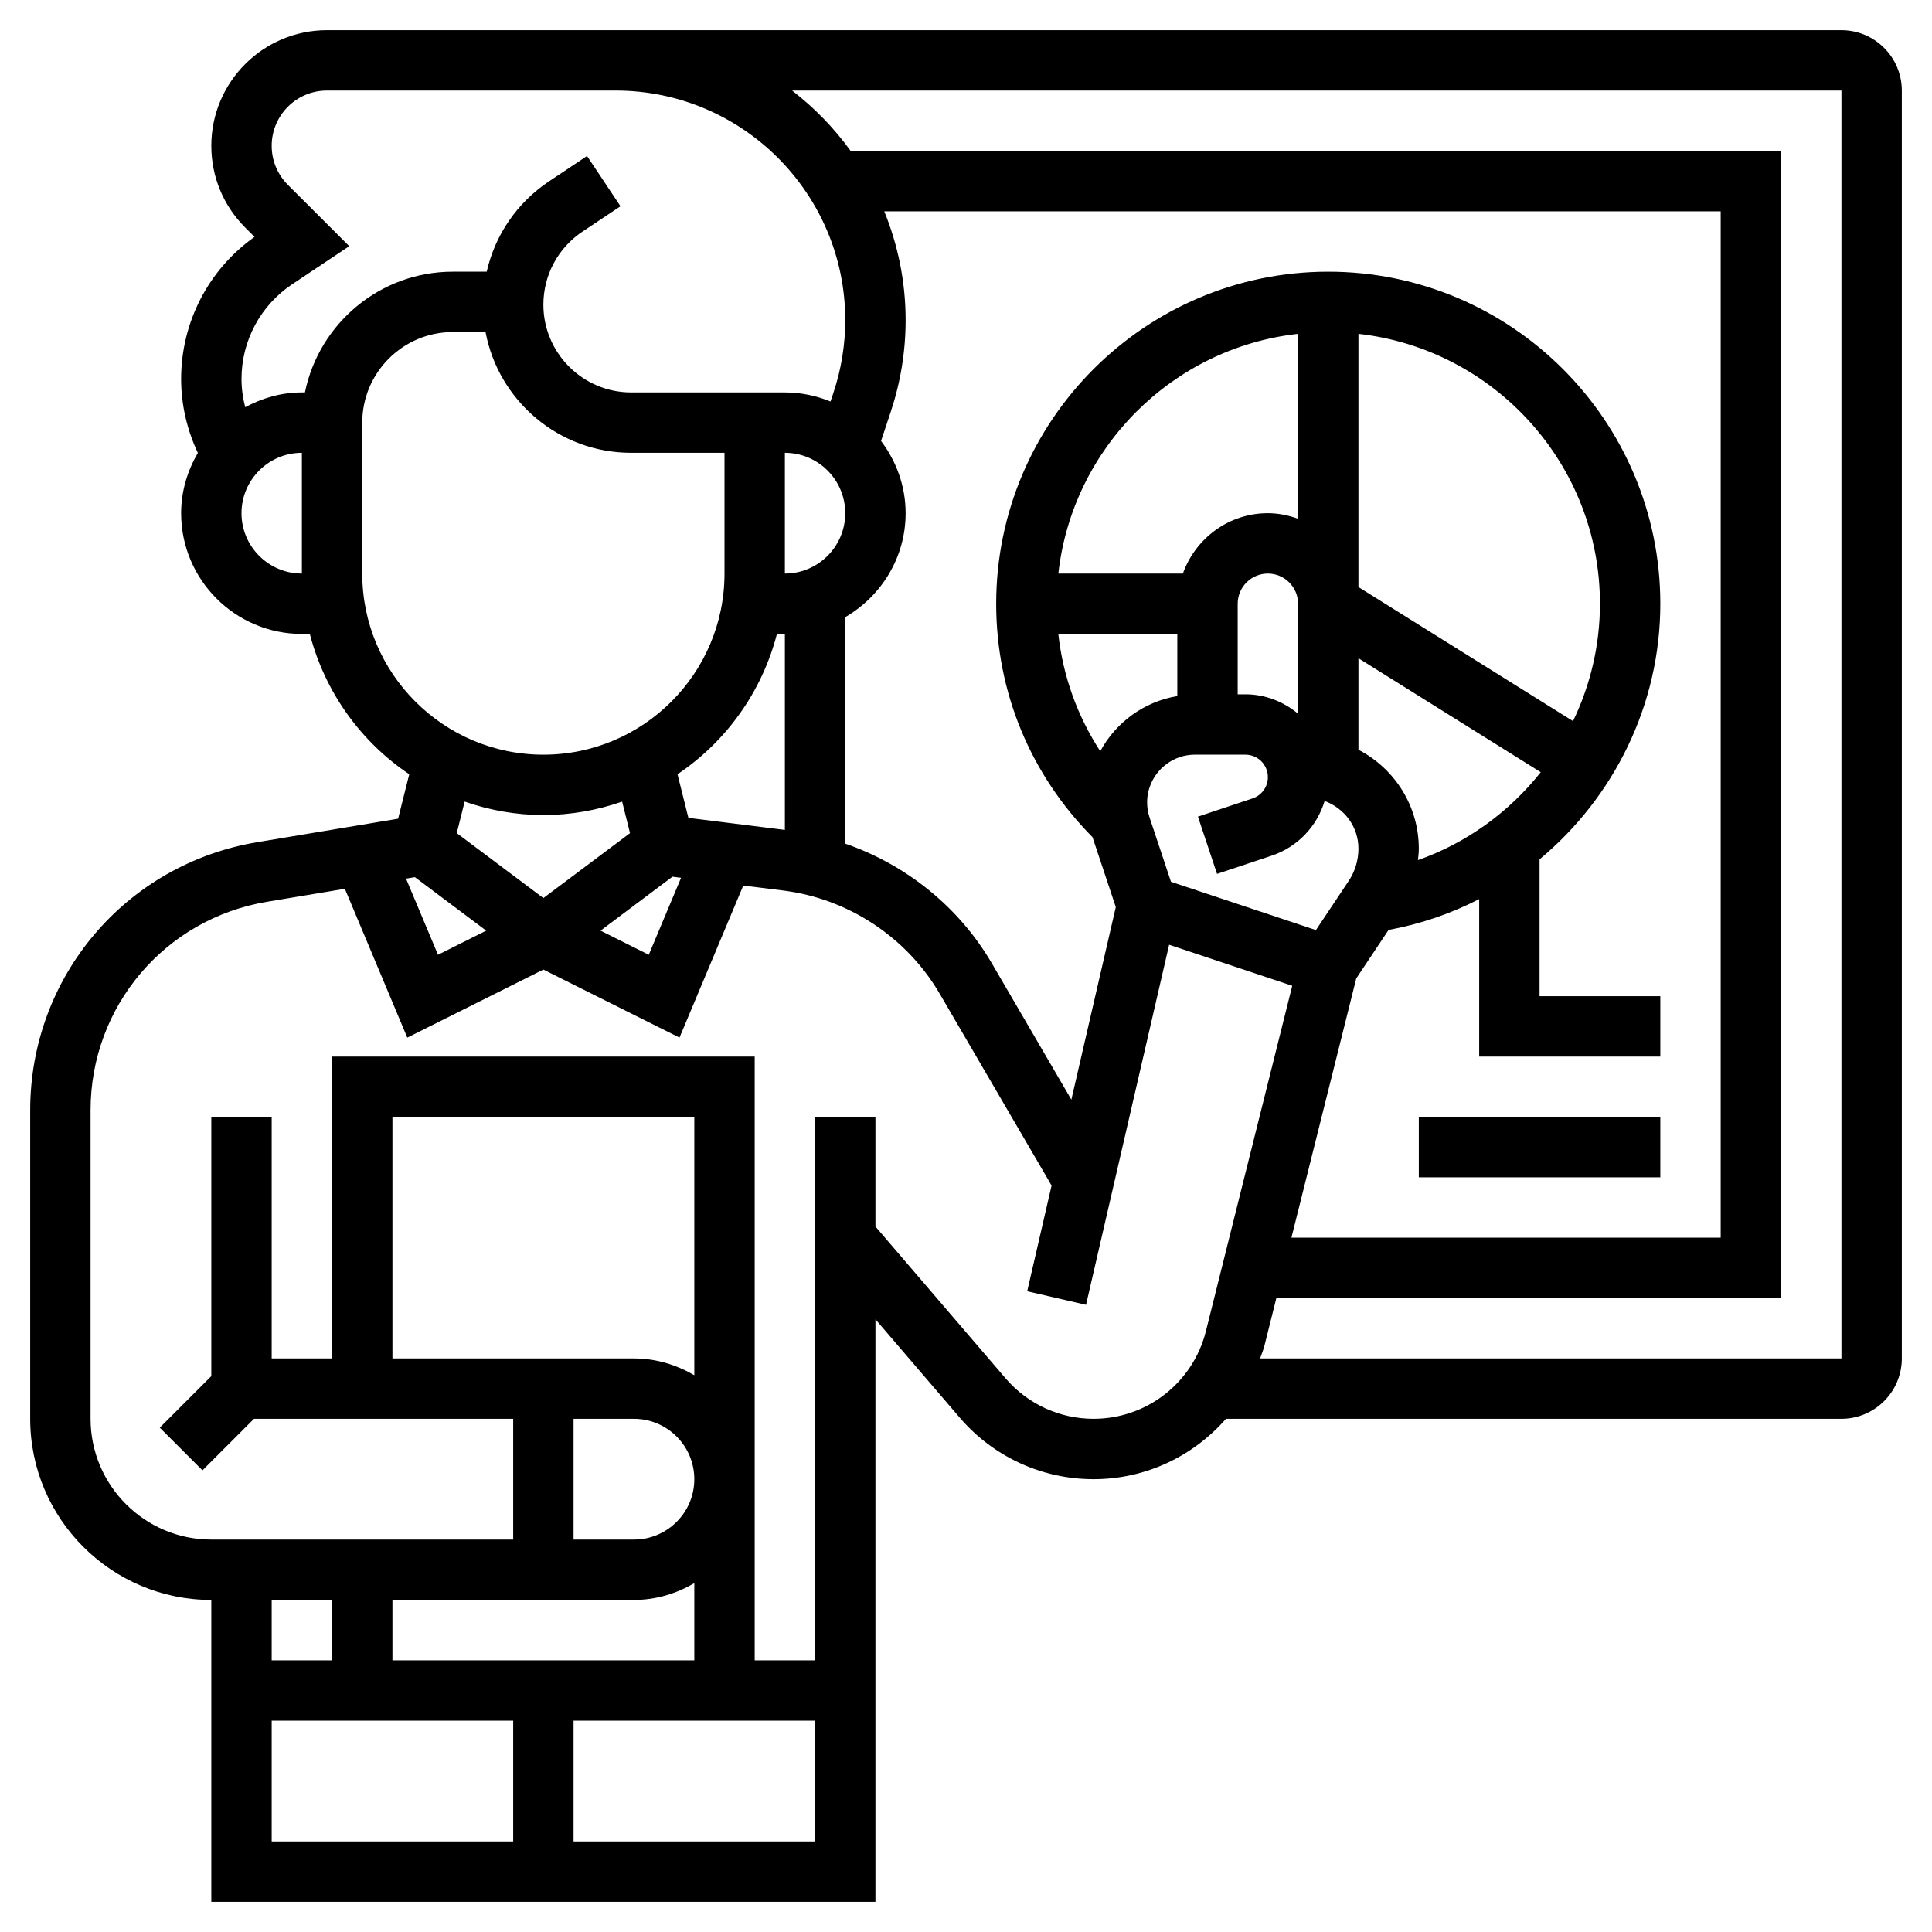 <svg id="_x33_0" enable-background="new 0 0 64 64" height="512" viewBox="0 0 64 64" width="512" xmlns="http://www.w3.org/2000/svg"><g><path d="m61 1h-50.172c-2.11 0-3.828 1.717-3.828 3.829 0 1.022.398 1.983 1.121 2.707l.311.311c-1.526 1.082-2.432 2.829-2.432 4.708 0 .851.195 1.684.554 2.449-.343.59-.554 1.266-.554 1.996 0 2.206 1.794 4 4 4h.263c.498 1.923 1.686 3.57 3.294 4.648l-.369 1.473-4.668.778c-4.357.727-7.52 4.46-7.52 8.878v10.223c0 3.309 2.691 6 6 6v10h22v-19.297l2.794 3.26c1.11 1.295 2.726 2.037 4.431 2.037 1.731 0 3.306-.764 4.387-2h20.388c1.103 0 2-.897 2-2v-42c0-1.103-.897-2-2-2zm-53 16c0-1.103.897-2 2-2v4c-1.103 0-2-.897-2-2zm2.101-4h-.101c-.682 0-1.314.187-1.877.489-.078-.304-.123-.617-.123-.934 0-1.265.628-2.438 1.681-3.14l1.889-1.26-2.035-2.033c-.345-.346-.535-.805-.535-1.293 0-1.009.82-1.829 1.828-1.829h9.568c4.193 0 7.604 3.411 7.604 7.604 0 .818-.131 1.627-.391 2.405l-.097.292c-.467-.191-.977-.301-1.512-.301h-1-4.092c-1.603 0-2.908-1.305-2.908-2.908 0-.975.484-1.879 1.295-2.42l1.26-.84-1.109-1.664-1.26.84c-1.06.706-1.788 1.78-2.063 2.992h-1.123c-2.414 0-4.434 1.721-4.899 4zm24.957 8h3.942v2.059c-1.108.183-2.035.873-2.553 1.826-.758-1.166-1.236-2.486-1.389-3.885zm11.914 7.492c.012-.126.028-.252.028-.379 0-1.408-.795-2.651-2-3.277v-3.031l6.039 3.775c-1.043 1.315-2.443 2.341-4.067 2.912zm-3.972-7.938v3.089c-.475-.395-1.078-.643-1.743-.643h-.257v-3c0-.551.448-1 1-1s1 .449 1 1zm9.108 3.334-7.108-4.442v-8.387c4.493.5 8 4.317 8 8.941 0 1.382-.32 2.703-.892 3.888zm-9.108-6.704c-.314-.112-.648-.184-1-.184-1.302 0-2.402.839-2.816 2h-4.125c.463-4.164 3.776-7.478 7.941-7.941zm-4.21 12.026-.709-2.129c-.054-.162-.081-.33-.081-.5 0-.872.709-1.581 1.581-1.581h1.676c.41 0 .743.333.743.744 0 .32-.204.604-.509.705l-1.808.603.633 1.897 1.808-.603c.863-.288 1.504-.974 1.756-1.813.662.246 1.12.859 1.12 1.58 0 .383-.112.753-.324 1.071l-1.084 1.626zm6.138 3.201 1.07-1.605c1.065-.196 2.072-.543 3.002-1.022v5.216h6v-2h-4v-4.534c2.45-2.037 4-5.103 4-8.466 0-6.065-4.935-11-11-11s-11 4.935-11 11c0 2.93 1.137 5.66 3.191 7.733l.771 2.315-1.472 6.379-2.633-4.514c-1.09-1.869-2.838-3.268-4.857-3.966v-7.503c1.19-.694 2-1.97 2-3.444 0-.901-.31-1.723-.814-2.393l.322-.967c.326-.982.492-2.003.492-3.036 0-1.275-.255-2.49-.708-3.604h27.708v34h-14.22zm-28.822-1.582-1.597.799-1.059-2.522.293-.049zm6.17-1.787.285.036-1.07 2.55-1.597-.799zm.528-1.949-.361-1.445c1.608-1.078 2.796-2.725 3.294-4.648h.263v6.492zm3.196-12.093c1.103 0 2 .897 2 2s-.897 2-2 2zm-14 4v-5c0-1.654 1.346-3 3-3h1.084c.428 2.274 2.428 4 4.824 4h3.092v4c0 3.309-2.691 6-6 6s-6-2.691-6-6zm6 8c.914 0 1.79-.162 2.609-.445l.261 1.044-2.87 2.151-2.869-2.152.261-1.044c.819.284 1.694.446 2.608.446zm-7 26v2h-2v-2zm12-7.444c-.591-.344-1.268-.556-2-.556h-8v-8h10zm-2 1.444c1.103 0 2 .897 2 2s-.897 2-2 2h-2v-4zm0 6c.732 0 1.409-.212 2-.556v2.556h-10v-2zm-12 4h8v4h-8zm10 4v-4h8v4zm17.225-14c-1.121 0-2.183-.488-2.913-1.339l-4.312-5.03v-3.631h-2v18h-2v-20h-14v10h-2v-8h-2v8.586l-1.707 1.707 1.414 1.414 1.707-1.707h8.586v4h-10c-2.206 0-4-1.794-4-4v-10.223c0-3.437 2.46-6.34 5.849-6.905l2.575-.429 2.068 4.929 4.508-2.254 4.509 2.254 2.113-5.037 1.33.166c2.15.269 4.086 1.547 5.178 3.419l3.705 6.352-.808 3.503 1.949.449 2.753-11.928 4.078 1.359-2.859 11.439c-.429 1.712-1.96 2.906-3.723 2.906zm24.775-2h-19.258c.047-.141.107-.275.144-.421l.395-1.579h16.719v-38h-30.821c-.547-.757-1.2-1.43-1.94-2h34.761z"/><path d="m47 37h8v2h-8z"/></g></svg>